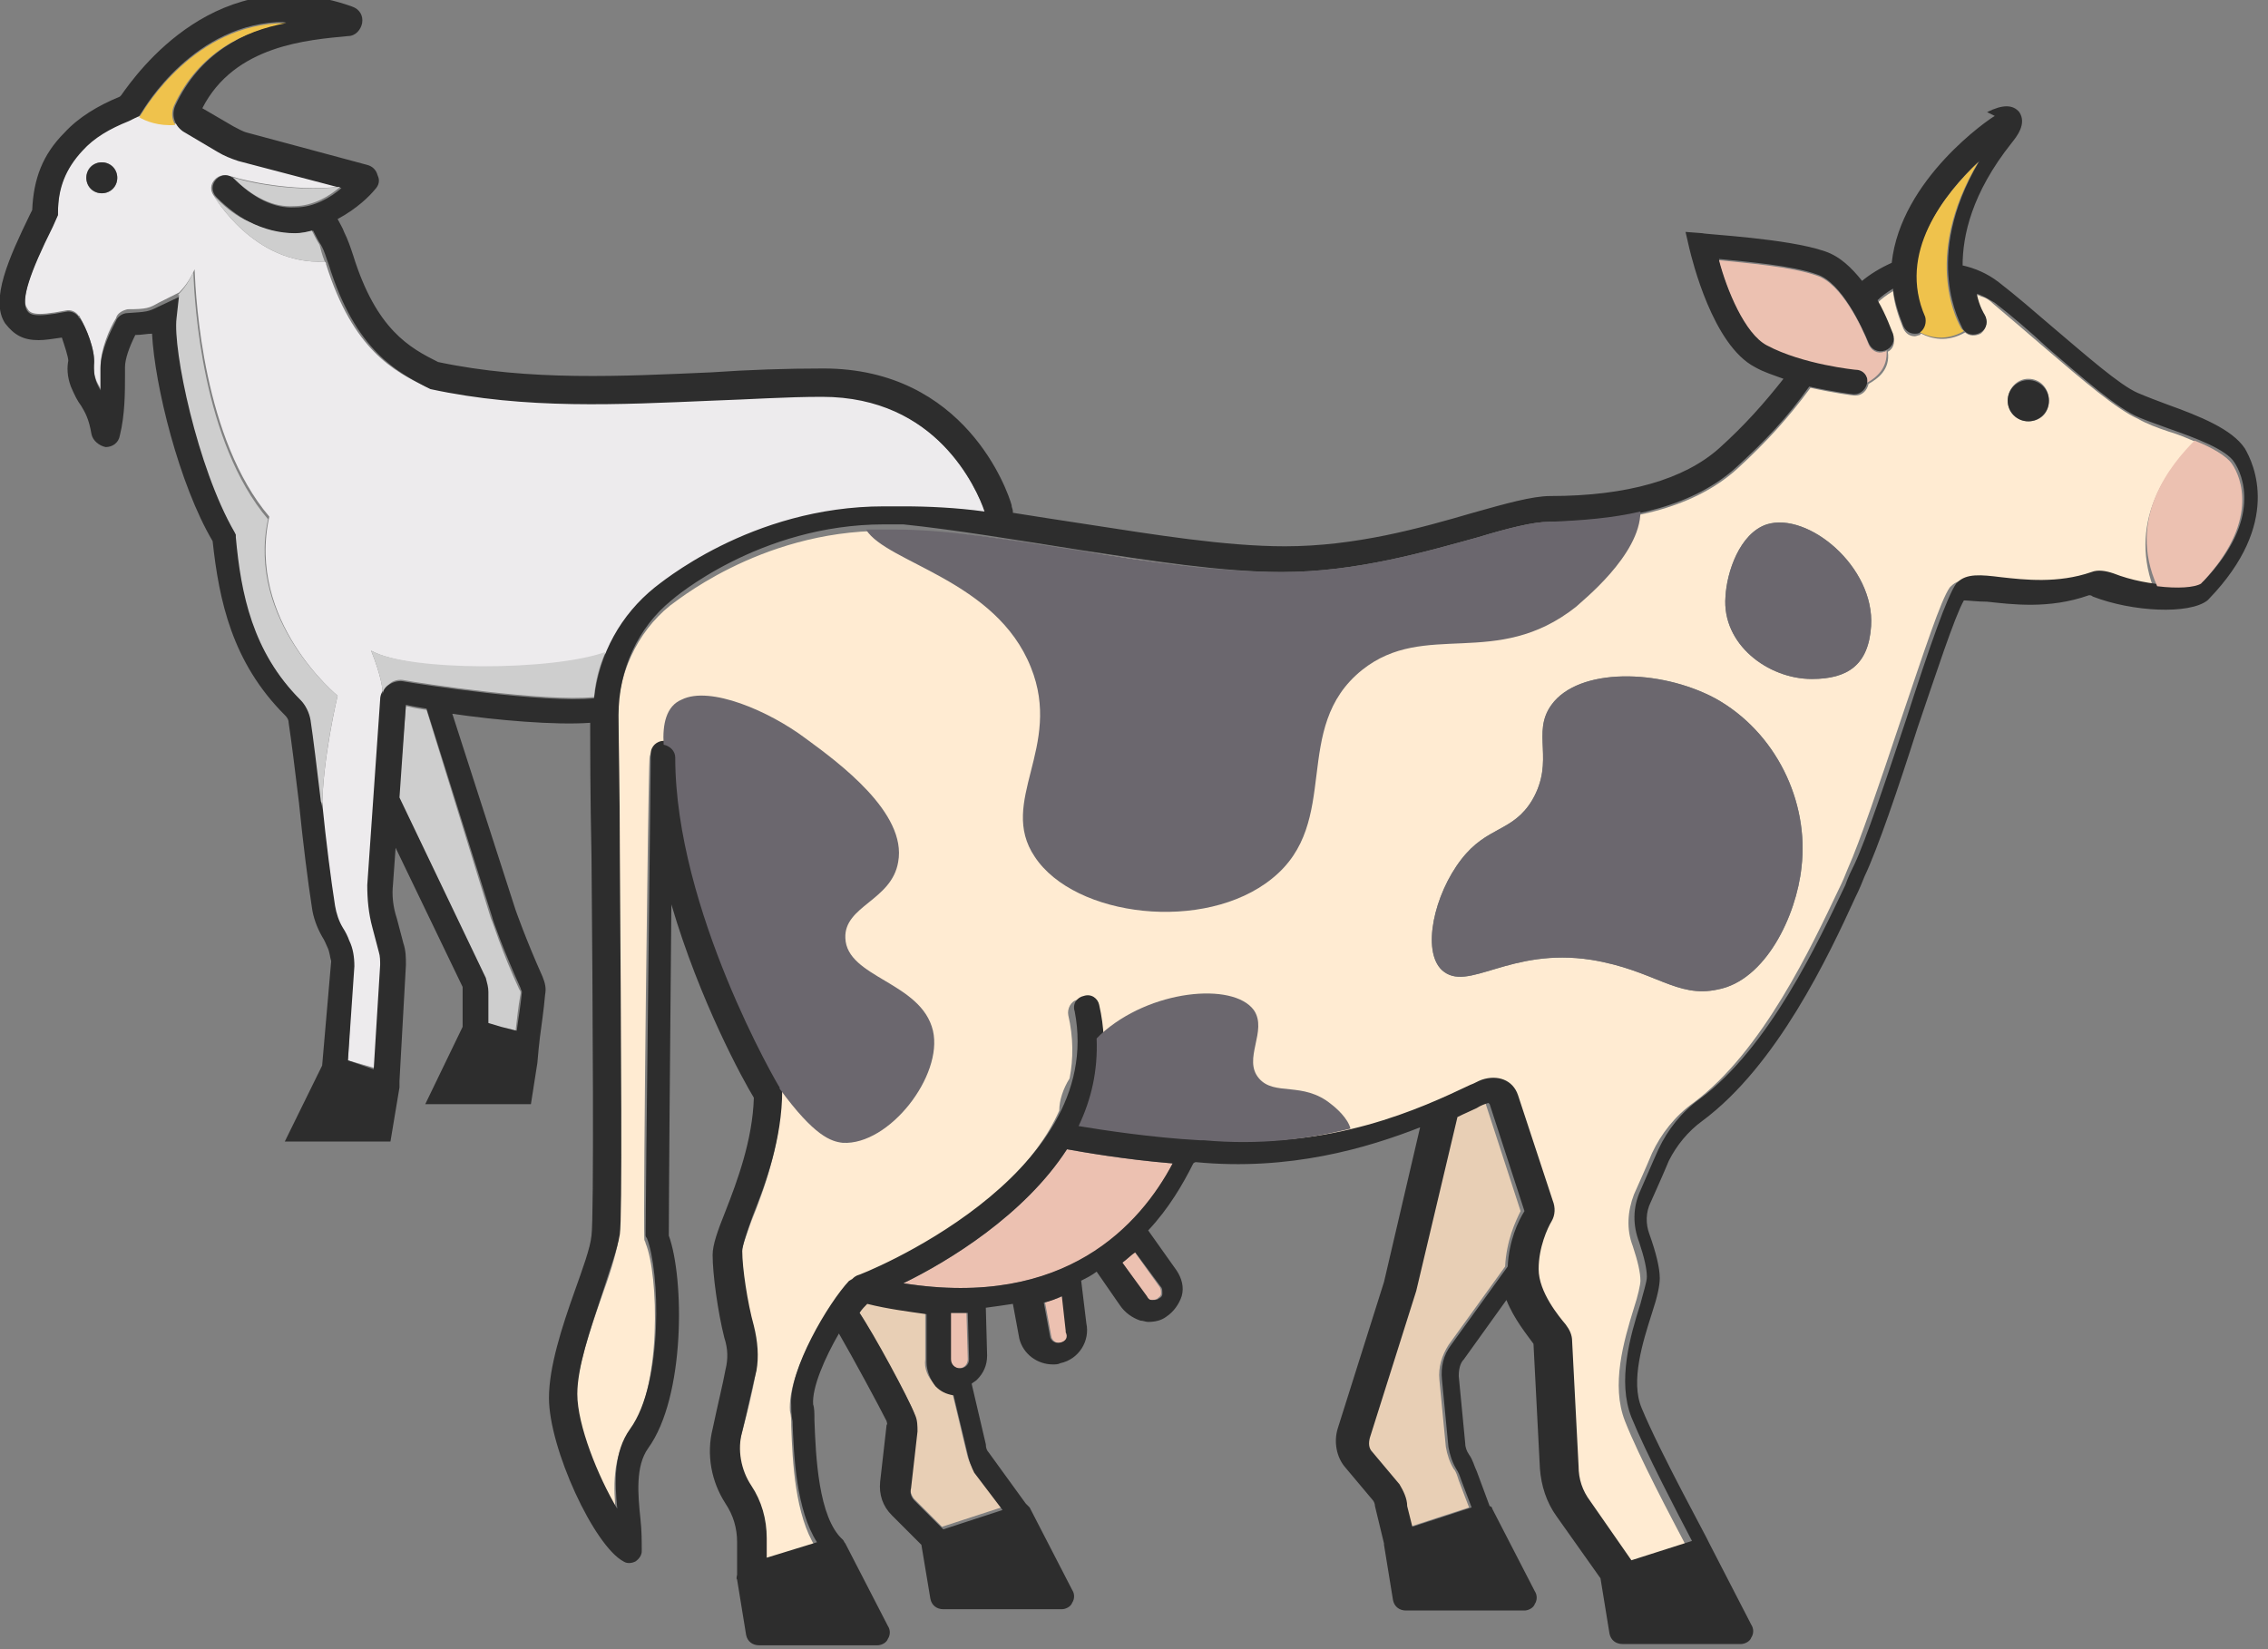 <?xml version="1.0" encoding="utf-8"?>
<!-- Generator: Adobe Illustrator 18.1.0, SVG Export Plug-In . SVG Version: 6.00 Build 0)  -->
<svg version="1.1" baseProfile="tiny" id="Layer_1" xmlns="http://www.w3.org/2000/svg" xmlns:xlink="http://www.w3.org/1999/xlink"
	 x="0px" y="0px" viewBox="0 0 176 128" xml:space="preserve">
<rect x="0" y="0" width="176" height="128" fill="#808080" stroke="none"/>
<g>
	<path fill="#CECECE" d="M33.1,55.1c-0.7-0.1-1.2-0.2-1.6-0.3L30.9,62l6.7,14c0.2,0.4,0.2,0.7,0.2,1.1v2.4l1,0.3l1.2,0.3
		c0.1-0.8,0.2-1.9,0.4-3c0-0.1,0-0.2-0.1-0.3c-1.4-3-2.1-5.4-2.2-5.5L33.1,55.1C33.1,55.1,33.1,55.1,33.1,55.1z"/>
	<path fill="#E8CFB5" d="M115.3,85.6c-0.3,0.1-0.6,0.3-0.9,0.4c-0.4,0.2-1,0.5-1.5,0.7l-3.2,13.5l-3.6,11.4c-0.1,0.4,0,0.8,0.2,1.1
		l2.1,2.5c0.4,0.5,0.6,1,0.6,1.7l0.4,1.6l4.6-1.5l-0.8-2.1c-0.1-0.3-0.2-0.7-0.4-0.9c-0.3-0.5-0.5-1.1-0.6-1.7l-0.5-5.2
		c-0.1-1,0.2-1.9,0.7-2.7l4.4-6.1c0.1-2,0.8-3.5,1.2-4.3l-2.7-8.3L115.3,85.6z"/>
	<path fill="#EDEBED" d="M63.7,30.7L63.7,30.7c-2.8,0-5.6,0.1-8.6,0.3c-7.1,0.3-14.4,0.7-21.8-0.9L33,30c-2.4-1.2-5.6-2.8-7.7-9.5
		c0-0.1,0-0.1-0.1-0.2c-5.5,0.3-8.6-5.1-8.6-5.1l0,0c-0.3-0.4-0.3-0.9,0.1-1.3c0.3-0.3,0.8-0.4,1.1-0.2c0,0,0,0,0,0c0,0,0.1,0,0.2,0
		c0.9,0.3,4.7,1.2,8.3,0.8l-7.1-1.9l-0.7-0.2c-0.6-0.1-1.1-0.4-1.6-0.7l-2.7-1.6c-0.2-0.1-0.4-0.3-0.5-0.5c-1.3,0.1-2.3-0.3-2.8-0.6
		L10,9.3c-1.4,0.5-2.6,1.3-3.6,2.3c-1.3,1.4-1.9,2.9-1.9,4.8v0.2l-0.4,0.9c-1.8,3.6-2.5,5.8-2,6.4c0.2,0.4,0.5,0.7,3,0.2
		c0.4-0.1,0.8,0.1,1,0.4c0,0,0.1,0,0.1,0.1c0.4,0.7,1.2,2.5,1.1,3.6c-0.1,0.5,0,0.8,0.1,1.1c0.1,0.4,0.3,0.6,0.4,0.9
		c0-0.4,0-0.7,0-1.1v-0.6c0-1.4,0.7-3,1.2-3.8c0,0,0,0,0,0c0.1-0.4,0.5-0.6,0.9-0.7c1.5,0,1.7-0.1,2.4-0.5l1.6-0.8
		c0.5-0.5,0.9-1.1,1.2-1.8c0.1,2.5,0.7,13.2,5.8,19.2C19.1,48.2,26.2,54,26.2,54S25,59,25,62.9c0.3,2.8,0.7,5.6,0.9,7.3
		c0.1,0.6,0.3,1.2,0.6,1.7c0.2,0.3,0.4,0.7,0.5,1c0.3,0.6,0.4,1.3,0.4,2L27,82.3l2.1,0.6l0.5-8.1c0-0.3,0-0.7-0.1-1l-0.5-1.9
		c-0.3-1.1-0.4-2.2-0.4-3.3l1-14.4c0-0.1,0-0.2,0.1-0.3c0,0,0,0,0,0c0-0.4-0.1-1.4-0.9-3.4c3,1.7,14.1,1.7,18.3,0.2
		c0.8-2,2.1-3.7,3.8-5c0.3-0.2,7.3-6.3,17.8-6.3c0.2,0,0.5,0,0.7,0c0.3,0,0.5,0,0.8,0c1.9,0,4.1,0.2,6.3,0.4
		C75.7,37.8,72.6,30.7,63.7,30.7z M7.9,15c-0.7,0-1.2-0.5-1.2-1.2c0-0.7,0.5-1.2,1.2-1.2c0.7,0,1.2,0.5,1.2,1.2
		C9.1,14.5,8.6,15,7.9,15z"/>
	<path fill="#FFEBD2" d="M170.4,34.3c-0.7-0.3-1.4-0.6-2.1-0.8c-0.9-0.3-1.7-0.6-2.4-1c-1.6-0.7-4.3-3-7.1-5.4
		c-1.4-1.2-2.9-2.5-4.1-3.5c-0.3-0.3-0.6-0.5-1-0.6c-0.1-0.1-0.3-0.1-0.4-0.1c0.1,0.3,0.2,0.6,0.3,0.8c0.2,0.5,0.3,0.8,0.4,0.8
		c0.3,0.5,0.1,1.1-0.3,1.4c-0.4,0.2-0.9,0.2-1.2-0.1c-1.4,0.8-2.6,0.5-3.4,0.1c-0.1,0-0.1,0.1-0.1,0.1c-0.1,0-0.3,0.1-0.4,0.1
		c-0.4,0-0.7-0.2-0.9-0.6c-0.4-1-0.7-1.9-0.8-2.9c-0.5,0.3-0.9,0.6-1.2,0.9c0.7,1.3,1.1,2.4,1.2,2.6c0.2,0.5,0,1-0.4,1.2
		c0.2,1.4-0.8,2.1-1.5,2.5v0c-0.1,0.5-0.5,0.9-1,0.9h-0.1c-0.1,0-1.6-0.2-3.4-0.6c-1.7,2.3-3.4,4.2-5.7,6.3
		c-3.1,2.8-7.9,4.2-14.5,4.2c-1.2,0-3.2,0.6-5.5,1.2c-4,1.1-9.4,2.7-15.2,2.7c-4.8,0-10.3-0.9-15.6-1.7c-5.1-0.8-10-1.6-13.9-1.6
		c-0.2,0-0.5,0-0.7,0c-0.3,0-0.5,0-0.8,0C58.8,41.2,52.1,47,52,47c-2.6,2.1-4.1,5.4-4.1,8.9c0,1.8,0,5.8,0.1,10.5
		c0.1,15.4,0.2,28.3,0,29.8c-0.2,1.2-0.7,2.8-1.4,4.7c-0.9,2.6-1.9,5.6-1.9,7.7c0,2.4,1.6,6.5,3.1,8.9c-0.2-2-0.3-4.4,1-6.2
		c2.6-3.6,2.3-12.4,1.3-14.8c0-0.1-0.1-0.2-0.1-0.3c-0.1-2.7,0.3-35.9,0.4-37.3c0-0.5,0.4-1,1-1c0,0,0.1,0,0.1,0
		c0.5,0,0.9,0.5,0.9,1c0,11.8,8,25.5,8.1,25.6c0,0,0,0.1,0,0.1c0.1,0.1,0.1,0.3,0.1,0.4c0,3.8-1.3,7.3-2.3,9.8
		c-0.4,1.1-0.8,2.2-0.8,2.7c0,1.3,0.4,4,0.9,5.8c0.3,1.2,0.4,2.3,0.2,3.5c-0.2,1.2-0.6,2.8-1.1,4.7c-0.4,1.5-0.1,3,0.7,4.3
		c0.8,1.2,1.2,2.6,1.2,4.1v1.5l3.9-1.3c-1.6-2.5-1.8-6.6-1.9-9.4c0-0.4,0-0.8-0.1-1.2c-0.2-2.9,2.8-8,4.5-9.7
		c0.1-0.1,0.1-0.1,0.2-0.2c0.1-0.1,0.2-0.3,0.4-0.3c0.2-0.1,12.1-4.8,15.8-13.1c0-0.8,0.3-1.7,0.8-2.5c0,0,0,0,0,0
		c0.3-1.5,0.3-3.2-0.1-4.9c-0.1-0.5,0.2-1.1,0.7-1.2c0.5-0.1,1.1,0.2,1.2,0.8c0.2,0.8,0.3,1.6,0.3,2.4c0.1,2.5-0.4,4.8-1.4,6.8
		c1.8,0.3,5.7,0.9,9.4,1.1c0,0,0,0,0.1,0c0.1,0,0.1,0,0.2,0c4.3,0.4,8.1-0.1,11.4-0.9c3.8-1,6.8-2.4,8.8-3.3
		c0.3-0.2,0.6-0.3,0.9-0.4c0.5-0.3,1.1-0.3,1.7,0c0.5,0.2,0.9,0.7,1.1,1.2l2.7,8.2c0.2,0.5,0.1,1.1-0.1,1.6c-0.3,0.5-1,2-1,3.7
		c0,1.8,1.6,3.8,2.1,4.3c0.3,0.3,0.5,0.8,0.5,1.3l0.5,9.7c0.1,1,0.4,1.9,0.9,2.7l3.2,4.6l4.7-1.5c-1.1-2.1-3.6-6.8-4.7-9.6
		c-1.1-2.8-0.1-6.2,0.7-8.8c0.3-0.9,0.5-1.8,0.5-2.1c0-0.6-0.2-1.5-0.6-2.7c-0.5-1.3-0.4-2.7,0.1-4c0.4-0.9,0.9-2,1.4-3.2
		c0.7-1.5,1.8-2.9,3.2-3.9c5.4-4,9.2-12.2,11.3-16.6c0.3-0.6,0.5-1.1,0.7-1.6c0.9-2,2.5-6.7,4-11.2c2-5.9,3.2-9.6,3.9-10.6l0.1-0.1
		c0.7-0.7,1.8-0.6,3.4-0.4c1.8,0.2,4.4,0.5,7-0.4c0.5-0.2,1.1-0.1,1.7,0.1c1.2,0.5,2.4,0.7,3.6,0.8C165.1,40.2,168.5,36,170.4,34.3z
		 M139.8,67.3c-0.4,3.8-2.8,8.8-6.5,9.5c-3.2,0.7-4.9-1.5-9.8-2.3c-6.4-1-9.6,2.6-11.6,0.8c-1.6-1.5-0.6-5.9,1.5-8.6
		c2-2.6,4-2.1,5.5-4.6c1.8-3.1-0.1-5.2,1.5-7.4c2.1-2.9,8.4-2.8,12.7-0.5C137.8,56.8,140.4,62.2,139.8,67.3z M145.2,48.6
		c-0.2,3-1.8,4.1-4.6,4.1c-3.4,0-7-2.7-6.7-6.4c0.1-1.9,1.1-4.9,3.2-5.6C140.3,39.7,145.5,44,145.2,48.6z M157.4,32.7
		c-0.9,0-1.6-0.7-1.6-1.6s0.7-1.7,1.6-1.7s1.6,0.7,1.6,1.7S158.3,32.7,157.4,32.7z"/>
	<path fill="#ECC1B1" d="M74.4,106.2L74.4,106.2c0.4,0,0.7-0.3,0.7-0.7l-0.1-3.6c-0.4,0-0.8,0-1.3,0l0,3.6
		C73.8,105.9,74.1,106.2,74.4,106.2z"/>
	<path fill="#E8CFB5" d="M75,112.7l-1.1-4.6c-0.5-0.1-1-0.4-1.4-0.7c-0.5-0.5-0.8-1.2-0.7-1.9l0-3.7c-1.4-0.1-3-0.4-4.6-0.8
		c-0.2,0.2-0.4,0.4-0.6,0.7c1,1.7,3.8,6.6,4.3,7.9c0.2,0.4,0.2,0.9,0.2,1.3l-0.5,4.4c0,0.4,0.1,0.7,0.3,1l2.2,2.2l4.6-1.5l-2.2-3.1
		C75.3,113.7,75.1,113.2,75,112.7z"/>
	<path fill="#ECC1B1" d="M82.8,103.3l-0.3-2.7c-0.5,0.2-0.9,0.3-1.4,0.5l0.5,2.7c0.1,0.3,0.4,0.5,0.8,0.4c0.4-0.1,0.6-0.4,0.5-0.8
		L82.8,103.3z"/>
	<path fill="#ECC1B1" d="M87.1,98l1.8,2.6c0.1,0.2,0.3,0.3,0.4,0.3c0.2,0,0.3,0,0.5-0.1c0.1-0.1,0.3-0.2,0.3-0.4
		c0-0.2,0-0.3-0.1-0.5l-2-2.8C87.8,97.4,87.5,97.7,87.1,98z"/>
	<path fill="#ECC1B1" d="M70.1,99.6c12.7,2,18.5-4.6,20.9-9.3c-3.7-0.3-7.1-0.9-8.2-1.1C79.5,94.3,73.6,97.9,70.1,99.6z"/>
	<circle fill="#2D2D2D" cx="7.9" cy="13.8" r="1.2"/>
	<circle fill="#2D2D2D" cx="157.4" cy="31.1" r="1.6"/>
	<path fill="#2D2D2D" d="M3,26.4c0.5,0,1.1-0.1,1.8-0.2C5,26.8,5.3,27.7,5.3,28c-0.1,0.5-0.1,1.2,0.2,2c0.3,0.7,0.5,1.1,0.8,1.5
		c0.3,0.5,0.6,1,0.8,2.2c0.1,0.5,0.6,0.9,1.1,1c0,0,0,0,0,0c0.5,0,1-0.3,1.1-0.9c0.4-1.6,0.4-3.4,0.4-4.7l0-0.6
		c0-0.6,0.3-1.5,0.8-2.5c0.5,0,0.9-0.1,1.3-0.1c0.2,4,2.1,11.7,4.7,16.1c0.5,4.6,1.5,9.4,5.6,13.5c0.1,0.1,0.3,0.3,0.3,0.6
		c0.2,1.3,0.5,3.7,0.8,6.2c0.3,3,0.7,6.2,1,8.1c0.1,0.8,0.4,1.6,0.8,2.3c0.2,0.3,0.3,0.6,0.4,0.8c0.2,0.4,0.2,0.8,0.3,1.1L25,82.7
		l-2.9,5.9h8.2l0.7-4.2c0-0.1,0-0.2,0-0.2c0-0.1,0-0.2,0-0.3l0.5-9c0-0.6,0-1.1-0.2-1.7l-0.5-1.9c-0.3-0.9-0.4-1.8-0.3-2.7l0.2-2.8
		l5.2,10.8c0,0.1,0,0.2,0,0.2v2.9L33,85.7h8.2l0.5-3.2l0,0l0.1-1.1l0.1-0.9l0,0c0.1-0.8,0.3-2.1,0.4-3.3c0.1-0.5,0-0.9-0.2-1.4
		c-1.3-2.9-2.1-5.2-2.1-5.2l-4.9-15.2c3.4,0.5,8,0.9,10.7,0.7c0,1.9,0,5.7,0.1,10.3c0.1,11.2,0.2,28.1,0,29.5
		c-0.1,1-0.7,2.6-1.3,4.3c-1,2.8-2,5.9-2,8.3c0,3.9,3.5,11.5,5.8,12.7c0.3,0.2,0.7,0.1,0.9,0c0.3-0.2,0.5-0.5,0.5-0.8
		c0-0.8,0-1.6-0.1-2.5c-0.2-1.9-0.4-4.1,0.6-5.5c2.9-4,2.8-13.2,1.6-16.5c0-2.3,0.1-15.6,0.2-25.7c2.2,7.5,5.6,13.7,6.4,15
		c-0.1,3.3-1.3,6.5-2.2,8.8c-0.6,1.5-1,2.6-1,3.4c0,1.5,0.4,4.4,0.9,6.4c0.3,0.9,0.3,1.7,0.1,2.5c-0.2,1.1-0.6,2.7-1,4.6
		c-0.5,2-0.1,4.1,1,5.8c0.6,0.9,0.9,1.9,0.9,3v2.5c0,0.1-0.1,0.3,0,0.4l0.7,4.3c0.1,0.5,0.5,0.8,1,0.8h9.2c0.3,0,0.7-0.2,0.8-0.5
		c0.2-0.3,0.2-0.7,0-1l-3.3-6.4c-0.1-0.1-0.1-0.2-0.2-0.3l0,0c-1.9-1.7-2.1-6.5-2.2-9.3c0-0.5,0-0.9-0.1-1.2c-0.1-1.3,0.9-3.6,2-5.5
		c1.1,1.9,3.1,5.6,3.7,6.8c0,0.1,0.1,0.2,0,0.3l-0.5,4.4c-0.1,1,0.2,1.9,0.9,2.6l2.3,2.3l0.7,4.2c0.1,0.5,0.5,0.8,1,0.8h9.2
		c0.3,0,0.7-0.2,0.8-0.5c0.2-0.3,0.2-0.7,0-1l-3.3-6.4c-0.1-0.1-0.2-0.2-0.3-0.3l-2.9-4c-0.1-0.1-0.2-0.3-0.2-0.6l-1.1-4.7
		c0.1-0.1,0.3-0.2,0.4-0.3c0.5-0.5,0.8-1.1,0.8-1.9l-0.1-3.7c0.7-0.1,1.5-0.2,2.1-0.3l0.5,2.7c0.3,1.2,1.4,2,2.6,2
		c0.2,0,0.4,0,0.6-0.1c1.4-0.3,2.3-1.7,2-3.1l-0.4-3.3c0.4-0.2,0.8-0.4,1.2-0.7l1.8,2.6c0.4,0.6,1,1,1.6,1.2c0.2,0,0.4,0.1,0.6,0.1
		c0.5,0,1-0.1,1.4-0.4c0.6-0.4,1-1,1.2-1.6c0.2-0.7,0-1.4-0.4-2l-2.2-3.1c1.6-1.7,2.7-3.6,3.5-5.2c0,0,0.1-0.1,0.2-0.1
		c7.3,0.7,13.3-1.1,17.4-2.7l-2.8,12l-3.6,11.4c-0.3,1-0.1,2.2,0.6,3l2.1,2.5c0.1,0.1,0.2,0.3,0.2,0.5l0.7,2.9c0,0,0,0.1,0,0.1
		l0.7,4.3c0.1,0.5,0.5,0.8,1,0.8h9.2c0.3,0,0.7-0.2,0.8-0.5c0.2-0.3,0.2-0.7,0-1l-3.3-6.4c0-0.1-0.1-0.2-0.2-0.2l-1-2.7
		c-0.2-0.4-0.3-0.9-0.6-1.3c-0.2-0.3-0.3-0.6-0.3-0.9l-0.5-5.2c0-0.5,0.1-1,0.4-1.3l3.3-4.6c0.6,1.5,1.6,2.7,2.1,3.4l0.5,9.7
		c0.1,1.3,0.5,2.6,1.3,3.7l3.4,4.8c0,0,0,0,0,0l0.7,4.3c0.1,0.5,0.5,0.8,1,0.8h9.2c0.3,0,0.7-0.2,0.8-0.5c0.2-0.3,0.2-0.7,0-1
		l-3.3-6.4c0,0,0,0,0,0c0,0,0,0,0,0c0-0.1-3.8-7-5.2-10.4c-0.9-2.1,0.1-5.2,0.8-7.4c0.4-1.2,0.6-2.1,0.6-2.7c0-0.8-0.3-2-0.8-3.4
		c-0.3-0.8-0.3-1.7,0.1-2.5c0.4-0.9,0.9-2,1.4-3.2c0.6-1.2,1.5-2.3,2.6-3.1c5.8-4.3,9.8-12.8,11.9-17.4c0.3-0.6,0.5-1.1,0.7-1.6
		c1-2.1,2.6-6.8,4.1-11.5c1.4-4.1,2.9-8.7,3.6-9.9c0.3,0,1.1,0.1,1.8,0.1c1.9,0.2,4.8,0.6,7.9-0.5c0.1,0,0.2,0,0.3,0.1
		c3.1,1.2,7.5,1.4,8.9,0.3l0.1-0.1c5.7-5.9,3.5-10.5,2.8-11.7c-1-1.5-3.5-2.5-6-3.4c-0.8-0.3-1.6-0.6-2.3-0.9
		c-1.4-0.6-4-2.9-6.6-5.1c-1.4-1.2-2.9-2.5-4.2-3.5c-0.9-0.7-1.9-1.1-2.8-1.3c0-2.3,0.7-5.6,3.8-9.5c0.4-0.5,1.2-1.5,0.6-2.4
		c-0.5-0.6-1.3-0.6-2.5,0L154.8,9c-0.4,0.2-7.3,4.9-8,11.4c-0.9,0.4-1.7,0.9-2.3,1.4c-0.8-1-1.7-1.9-2.9-2.3c-2.9-1-9.2-1.3-9.5-1.4
		l-1.3-0.1l0.3,1.3c0.2,0.8,1.8,7.5,5.1,9.2c0.7,0.4,1.4,0.6,2.2,0.9c-1.5,1.9-3,3.6-5,5.4c-2.7,2.4-7.1,3.7-13.1,3.7
		c-1.4,0-3.5,0.6-6,1.3c-4.1,1.2-9.1,2.6-14.6,2.6c-4.6,0-10.1-0.9-15.3-1.7c-2-0.3-3.9-0.6-5.8-0.9c0,0,0-0.1,0-0.1
		c0-0.2-0.1-0.3-0.1-0.5c-0.3-1.1-3.6-10.6-14.6-10.6h0c-2.9,0-5.8,0.1-8.7,0.3c-6.9,0.3-14.1,0.7-21.2-0.8
		c-2.2-1.1-4.8-2.5-6.6-8.3c-0.2-0.6-0.4-1.2-0.7-1.8c-0.1-0.3-0.3-0.6-0.5-1c1.5-0.8,2.5-1.8,2.9-2.3c0.3-0.3,0.4-0.7,0.2-1.1
		c-0.1-0.4-0.4-0.7-0.8-0.8l-9.3-2.5c-0.4-0.1-0.7-0.3-1.1-0.5l-2.4-1.4c2.5-4.9,8.2-5.3,11.3-5.6c0.6,0,1-0.5,1.1-1
		c0.1-0.6-0.2-1.1-0.8-1.3C16.9-3.2,10.6,5.7,9.4,7.4L9.3,7.5C7.6,8.2,6.1,9.1,5,10.3c-1.7,1.7-2.4,3.6-2.5,6l-0.2,0.4
		c-1.6,3.3-3.1,6.6-1.9,8.4C1.1,26,1.8,26.4,3,26.4z M38.2,71.2c0,0.1,0.8,2.4,2.2,5.5c0,0.1,0.1,0.2,0.1,0.3
		c-0.1,1.1-0.3,2.2-0.4,3l-1.2-0.3l-1-0.3V77c0-0.4-0.1-0.7-0.2-1.1l-6.7-14l0.5-7.2c0.4,0.1,1,0.2,1.6,0.3c0,0,0,0,0,0L38.2,71.2z
		 M77.8,117.2l-4.6,1.5l-2.2-2.2c-0.3-0.3-0.4-0.6-0.3-1l0.5-4.4c0-0.4,0-0.9-0.2-1.3c-0.5-1.3-3.2-6.3-4.3-7.9
		c0.2-0.3,0.4-0.5,0.6-0.7c1.6,0.4,3.2,0.6,4.6,0.8l0,3.7c0,0.7,0.3,1.4,0.7,1.9c0.4,0.4,0.8,0.6,1.4,0.7l1.1,4.6
		c0.1,0.5,0.3,1,0.5,1.4L77.8,117.2z M73.8,101.9c0.4,0,0.9,0,1.3,0l0.1,3.6c0,0.4-0.3,0.7-0.7,0.7h0c-0.4,0-0.7-0.3-0.7-0.7
		L73.8,101.9z M82.3,104.2c-0.4,0.1-0.7-0.1-0.8-0.4l-0.5-2.7c0.5-0.1,1-0.3,1.4-0.5l0.3,2.7l0,0.1
		C82.9,103.8,82.7,104.1,82.3,104.2z M90.1,99.9c0.1,0.1,0.1,0.3,0.1,0.5c0,0.2-0.1,0.3-0.3,0.4c-0.1,0.1-0.3,0.1-0.5,0.1
		c-0.2,0-0.3-0.1-0.4-0.3L87.1,98c0.4-0.3,0.7-0.6,1-0.8L90.1,99.9z M70.1,99.6c3.5-1.7,9.4-5.3,12.7-10.4c1.1,0.2,4.5,0.8,8.2,1.1
		C88.5,95,82.7,101.6,70.1,99.6z M117,98.3l-4.4,6.1c-0.6,0.8-0.8,1.7-0.7,2.7l0.5,5.2c0.1,0.6,0.3,1.2,0.6,1.7
		c0.2,0.3,0.3,0.6,0.4,0.9l0.8,2.1l-4.6,1.5l-0.4-1.6c0-0.6-0.3-1.2-0.6-1.7l-2.1-2.5c-0.3-0.3-0.3-0.7-0.2-1.1l3.6-11.4l3.2-13.5
		c0.6-0.3,1.1-0.5,1.5-0.7c0.3-0.2,0.6-0.3,0.9-0.4l0.1,0.1l2.7,8.3C117.8,94.8,117.1,96.3,117,98.3z M83.9,42.7
		c5.3,0.8,10.9,1.7,15.6,1.7c5.8,0,11.2-1.6,15.2-2.7c2.3-0.7,4.3-1.2,5.5-1.2c6.5,0,11.4-1.4,14.5-4.2c2.3-2.1,4-3.9,5.7-6.3
		c1.8,0.4,3.3,0.6,3.4,0.6c0,0,0.1,0,0.1,0c0.5,0,0.9-0.4,1-0.9c0.1-0.5-0.3-1-0.9-1.1c0,0-4.1-0.4-6.9-1.9
		c-1.7-0.9-3.1-4.3-3.7-6.6c2,0.2,5.7,0.5,7.6,1.2c1.9,0.6,3.5,4.1,4,5.3c0.2,0.5,0.7,0.8,1.3,0.6c0.5-0.2,0.8-0.7,0.6-1.3
		c-0.1-0.2-0.5-1.4-1.2-2.6c0.3-0.3,0.7-0.6,1.2-0.9c0.1,0.9,0.4,1.9,0.8,2.9c0.2,0.4,0.5,0.6,0.9,0.6c0.1,0,0.3,0,0.4-0.1
		c0.5-0.2,0.7-0.8,0.5-1.3c-2.2-5,1.5-9.6,4.1-12c-4.5,7.6-1.4,12.7-1.3,13c0.3,0.5,0.9,0.6,1.4,0.3c0.5-0.3,0.6-0.9,0.3-1.4
		c0,0-0.4-0.6-0.6-1.6c0.4,0.1,0.9,0.4,1.4,0.7c1.3,1,2.7,2.2,4.1,3.5c2.8,2.4,5.4,4.7,7.1,5.4c0.7,0.3,1.6,0.6,2.4,0.9
		c2,0.7,4.4,1.6,5,2.6c0.6,0.9,2.2,4.4-2.4,9.2c-0.8,0.5-4.2,0.5-7-0.6c-0.6-0.2-1.2-0.3-1.7-0.1c-2.6,0.9-5.2,0.6-7,0.4
		c-1.6-0.2-2.7-0.3-3.4,0.4l-0.1,0.1c-0.7,1-2,4.7-3.9,10.6c-1.5,4.5-3.1,9.3-4,11.2c-0.2,0.4-0.5,1-0.7,1.6
		c-2.1,4.4-5.9,12.6-11.3,16.6c-1.4,1-2.5,2.4-3.2,3.9c-0.5,1.1-1,2.3-1.4,3.2c-0.6,1.3-0.6,2.7-0.1,4c0.4,1.2,0.6,2.1,0.6,2.7
		c0,0.4-0.3,1.3-0.5,2.1c-0.8,2.5-1.8,6-0.7,8.8c1.1,2.7,3.6,7.5,4.7,9.6l-4.7,1.5l-3.2-4.6c-0.6-0.8-0.9-1.7-0.9-2.7l-0.5-9.7
		c0-0.5-0.2-0.9-0.5-1.3c-0.5-0.6-2.1-2.5-2.1-4.3c0-1.7,0.7-3.2,1-3.7c0.3-0.5,0.3-1.1,0.1-1.6l-2.7-8.2c-0.2-0.6-0.6-1-1.1-1.2
		c-0.5-0.2-1.1-0.2-1.7,0c-0.3,0.1-0.6,0.3-0.9,0.4c-3.8,1.8-10.8,5.1-20.2,4.2c-0.1,0-0.1,0-0.2,0c0,0,0,0-0.1,0
		c-3.7-0.2-7.6-0.8-9.4-1.1c1.3-2.7,1.9-5.8,1.1-9.3c-0.1-0.5-0.6-0.9-1.2-0.7c-0.5,0.1-0.9,0.6-0.7,1.2C85.9,91.4,66.7,99,66.5,99
		c-0.2,0.1-0.3,0.2-0.4,0.3c-0.1,0-0.1,0.1-0.2,0.1c-1.6,1.7-4.7,6.9-4.5,9.7c0,0.3,0,0.7,0.1,1.2c0.1,2.8,0.3,6.9,1.9,9.4l-3.9,1.2
		v-1.5c0-1.5-0.4-2.9-1.2-4.1c-0.8-1.2-1.1-2.8-0.7-4.2c0.5-2,0.8-3.6,1.1-4.7c0.2-1.1,0.1-2.3-0.2-3.5c-0.5-1.8-0.9-4.5-0.9-5.8
		c0-0.4,0.4-1.6,0.8-2.7c1-2.5,2.3-6,2.3-9.8c0-0.2,0-0.3-0.1-0.5c-0.1-0.1-8.1-13.8-8.1-25.6c0-0.5-0.4-1-1-1h0c-0.5,0-1,0.4-1,1
		c0,1.4-0.4,34.6-0.4,37.3c0,0.1,0,0.2,0.1,0.3c1,2.5,1.3,11.2-1.3,14.8c-1.3,1.8-1.2,4.2-1,6.2c-1.5-2.5-3.1-6.5-3.1-8.9
		c0-2.1,1-5,1.9-7.7c0.6-1.9,1.2-3.5,1.4-4.7c0.2-1.4,0.1-14.3,0-29.8c0-4.7-0.1-8.6-0.1-10.5c0-3.5,1.5-6.8,4.1-8.9
		c0.1-0.1,6.8-5.9,16.5-5.9c0.3,0,0.5,0,0.8,0c0.2,0,0.5,0,0.7,0C74,41.1,78.8,41.9,83.9,42.7z M4.1,17.6l0.4-0.9l0-0.2
		c0-1.9,0.6-3.4,1.9-4.8c0.9-1,2.1-1.7,3.6-2.3L10.8,9l0.2-0.3c0.2-0.3,4.1-7,11.1-7c0,0,0.1,0,0.1,0c-3.2,0.7-6.7,2.4-8.6,6.5
		c-0.3,0.7-0.1,1.5,0.6,2l2.7,1.6c0.5,0.3,1,0.5,1.6,0.7l8,2.1c-0.8,0.7-2.1,1.5-3.6,1.5c-1.6,0.1-3.2-0.7-4.7-2.2
		c-0.4-0.4-1-0.4-1.4,0c-0.4,0.4-0.4,1,0,1.4c1.9,1.9,4,2.9,6.2,2.8c0.5,0,0.9-0.1,1.3-0.2c0.2,0.4,0.4,0.8,0.6,1.1
		c0.3,0.5,0.4,1,0.6,1.5c2.1,6.8,5.4,8.4,7.7,9.6l0.2,0.1c7.4,1.6,14.7,1.2,21.8,0.9c3-0.1,5.8-0.3,8.6-0.3h0c8.9,0,12,7.1,12.6,8.9
		c-2.2-0.3-4.4-0.4-6.3-0.4c-0.3,0-0.5,0-0.8,0c-0.2,0-0.5,0-0.7,0c-10.4,0-17.5,6.1-17.8,6.3c-2.6,2.1-4.3,5.1-4.7,8.6
		c-3.8,0.4-13.6-1.1-14.7-1.3c-0.4-0.1-0.9,0-1.3,0.3c-0.4,0.3-0.6,0.7-0.6,1.1l-1,14.4c0,1.1,0.1,2.2,0.4,3.3l0.5,1.9
		c0.1,0.3,0.1,0.7,0.1,1l-0.5,8.1L27,82.3l0.5-7.3c0-0.7-0.1-1.4-0.4-2c-0.1-0.3-0.3-0.7-0.5-1c-0.3-0.5-0.5-1.1-0.6-1.7
		c-0.3-1.9-0.7-5-1-8c-0.3-2.5-0.6-5-0.8-6.3c-0.1-0.6-0.4-1.2-0.8-1.6c-3.7-3.7-4.6-8.2-5-12.6l0-0.2l-0.1-0.2
		c-2.9-5-4.8-14.2-4.5-16.6l0.2-1.8l-1.7,0.8c-0.8,0.4-0.9,0.4-2.4,0.5c-0.4,0-0.8,0.3-0.9,0.6c0,0,0,0,0,0
		c-0.4,0.8-1.2,2.3-1.2,3.7l0,0.6c0,0.3,0,0.7,0,1.1c-0.1-0.2-0.3-0.5-0.4-0.9c-0.1-0.3-0.1-0.7-0.1-1.1c0.1-1.1-0.6-2.9-1.1-3.6
		c0,0-0.1,0-0.1-0.1c-0.2-0.3-0.6-0.5-1-0.4c-2.5,0.5-2.8,0.2-3-0.1C1.6,23.3,2.3,21.2,4.1,17.6z"/>
	<path fill="#ECC1B1" d="M144.9,29.7c0.1-0.5-0.3-1-0.9-1c0,0-4.1-0.4-6.9-1.9c-1.7-0.9-3.1-4.3-3.7-6.6c2,0.2,5.7,0.5,7.6,1.2
		c1.9,0.6,3.5,4,4,5.3c0.2,0.5,0.7,0.8,1.2,0.6c0.1,0,0.1,0,0.2-0.1C146.5,28.6,145.6,29.3,144.9,29.7z"/>
	<path fill="#6B676E" d="M104.8,87.6c-3.2,0.8-7,1.3-11.4,0.9c-0.1,0-0.1,0-0.2,0c0,0,0,0-0.1,0c-3.7-0.2-7.6-0.8-9.4-1.1
		c1-2.1,1.5-4.3,1.4-6.8c0.1-0.1,0.2-0.2,0.3-0.3c3.8-3.5,10.3-4.1,11.9-1.9c1.1,1.6-0.9,3.8,0.4,5.3c1.2,1.4,3.4,0.2,5.6,2
		C103.7,86,104.6,86.8,104.8,87.6z"/>
	<path fill="#6B676E" d="M65.4,88.7c-0.9-0.1-2.2-0.5-4.9-4.2c0,0,0-0.1,0-0.1c-0.1-0.1-8.1-13.8-8.1-25.6c0-0.5-0.4-0.9-0.9-1
		c-0.1-1.6,0.2-3,1.4-3.5c2.2-1.1,6.8,0.9,9.6,3c2.6,1.9,7.9,5.8,7.2,9.6c-0.5,3-4.2,3.4-4.1,5.9c0.1,3.1,5.9,3.4,6.8,7.2
		C73.2,83.5,69,88.9,65.4,88.7z"/>
	<path fill="#6B676E" d="M127.3,39.7c0,3.4-4.6,7-5,7.4c-6.2,4.9-11.7,1-16.6,4.9c-5.6,4.5-1.5,11.8-7,16.2
		c-5.2,4.2-15.3,3-18.4-1.7c-2.9-4.3,2.2-8.5-0.3-14.7c-2.7-6.8-11.2-8.1-12.8-10.7c0.3,0,0.6,0,0.8,0c0.3,0,0.5,0,0.8,0
		c0.2,0,0.5,0,0.7,0c4,0,8.9,0.8,14.1,1.6c5.4,0.9,11,1.7,15.8,1.7c5.9,0,11.3-1.6,15.3-2.7c2.3-0.7,4.3-1.2,5.5-1.2
		C122.8,40.4,125.2,40.2,127.3,39.7z"/>
	<path fill="#6B676E" d="M139.8,67.3c-0.4,3.8-2.8,8.8-6.5,9.5c-3.2,0.7-4.9-1.5-9.8-2.3c-6.4-1-9.6,2.6-11.6,0.8
		c-1.6-1.5-0.6-5.9,1.5-8.6c2-2.6,4-2.1,5.5-4.6c1.8-3.1-0.1-5.2,1.5-7.4c2.1-2.9,8.4-2.8,12.7-0.5
		C137.8,56.8,140.4,62.2,139.8,67.3z"/>
	<path fill="#6B676E" d="M145.2,48.6c-0.2,3-1.8,4.1-4.6,4.1c-3.4,0-7-2.7-6.7-6.4c0.1-1.9,1.1-4.9,3.2-5.6
		C140.3,39.7,145.5,44,145.2,48.6z"/>
	<path fill="#CECECE" d="M26.4,14.5c-0.8,0.7-2.1,1.5-3.6,1.5c-1.6,0.1-3.2-0.7-4.7-2.2c-0.1-0.1-0.1-0.1-0.2-0.1
		C18.3,13.9,22.3,15,26.4,14.5L26.4,14.5z"/>
	<path fill="#CECECE" d="M25.2,20.3c-5.5,0.3-8.6-5.1-8.6-5.1l0,0c0,0,0.1,0.1,0.1,0.1c0,0,0.1,0.1,0.1,0.1c0.8,0.8,1.6,1.4,2.5,1.8
		c1.2,0.6,2.4,0.9,3.6,0.9c0.5,0,0.9-0.1,1.3-0.2c0.2,0.4,0.4,0.8,0.6,1.1C24.9,19.4,25,19.8,25.2,20.3z"/>
	<path fill="#CECECE" d="M26.2,54c0,0-1.2,4.9-1.2,8.9c0-0.2,0-0.5-0.1-0.7c-0.3-2.5-0.6-5-0.8-6.3c-0.1-0.6-0.4-1.2-0.8-1.6
		c-3.7-3.7-4.6-8.2-5-12.6l0-0.2l-0.1-0.2c-2.9-5-4.8-14.2-4.5-16.6l0.2-1.8l-0.1,0c0.5-0.5,0.9-1.1,1.2-1.8
		c0.1,2.5,0.7,13.2,5.8,19.2C19.1,48.2,26.2,54,26.2,54z"/>
	<path fill="#CECECE" d="M47,50.6c-0.5,1.1-0.8,2.3-0.9,3.5c-3.8,0.4-13.7-1.1-14.7-1.3c-0.4-0.1-0.9,0-1.2,0.3
		c-0.3,0.2-0.5,0.5-0.5,0.8c0-0.4-0.1-1.4-0.9-3.4C31.7,52.1,42.8,52.1,47,50.6z"/>
	<path fill="#EFC24C" d="M13.5,8.2c-0.2,0.5-0.2,1,0.1,1.5c-1.3,0.1-2.3-0.3-2.8-0.6l0,0l0.2-0.3c0.2-0.3,4.1-7,11.1-7h0.1
		C18.9,2.4,15.4,4.1,13.5,8.2z"/>
	<path fill="#EFC24C" d="M152.2,25.5c0.1,0.1,0.1,0.1,0.2,0.2c-1.4,0.8-2.6,0.5-3.4,0.1c0.4-0.3,0.5-0.8,0.4-1.2
		c-2.2-5,1.5-9.5,4.1-12C149,20.2,152.1,25.3,152.2,25.5z"/>
	<path fill="#ECC1B1" d="M170.8,45.3c-0.5,0.3-1.8,0.4-3.4,0.2c-2.4-5.3,1.1-9.5,2.9-11.3c1.3,0.5,2.5,1.2,2.9,1.8
		C173.9,37,175.4,40.5,170.8,45.3z"/>
</g>
</svg>
